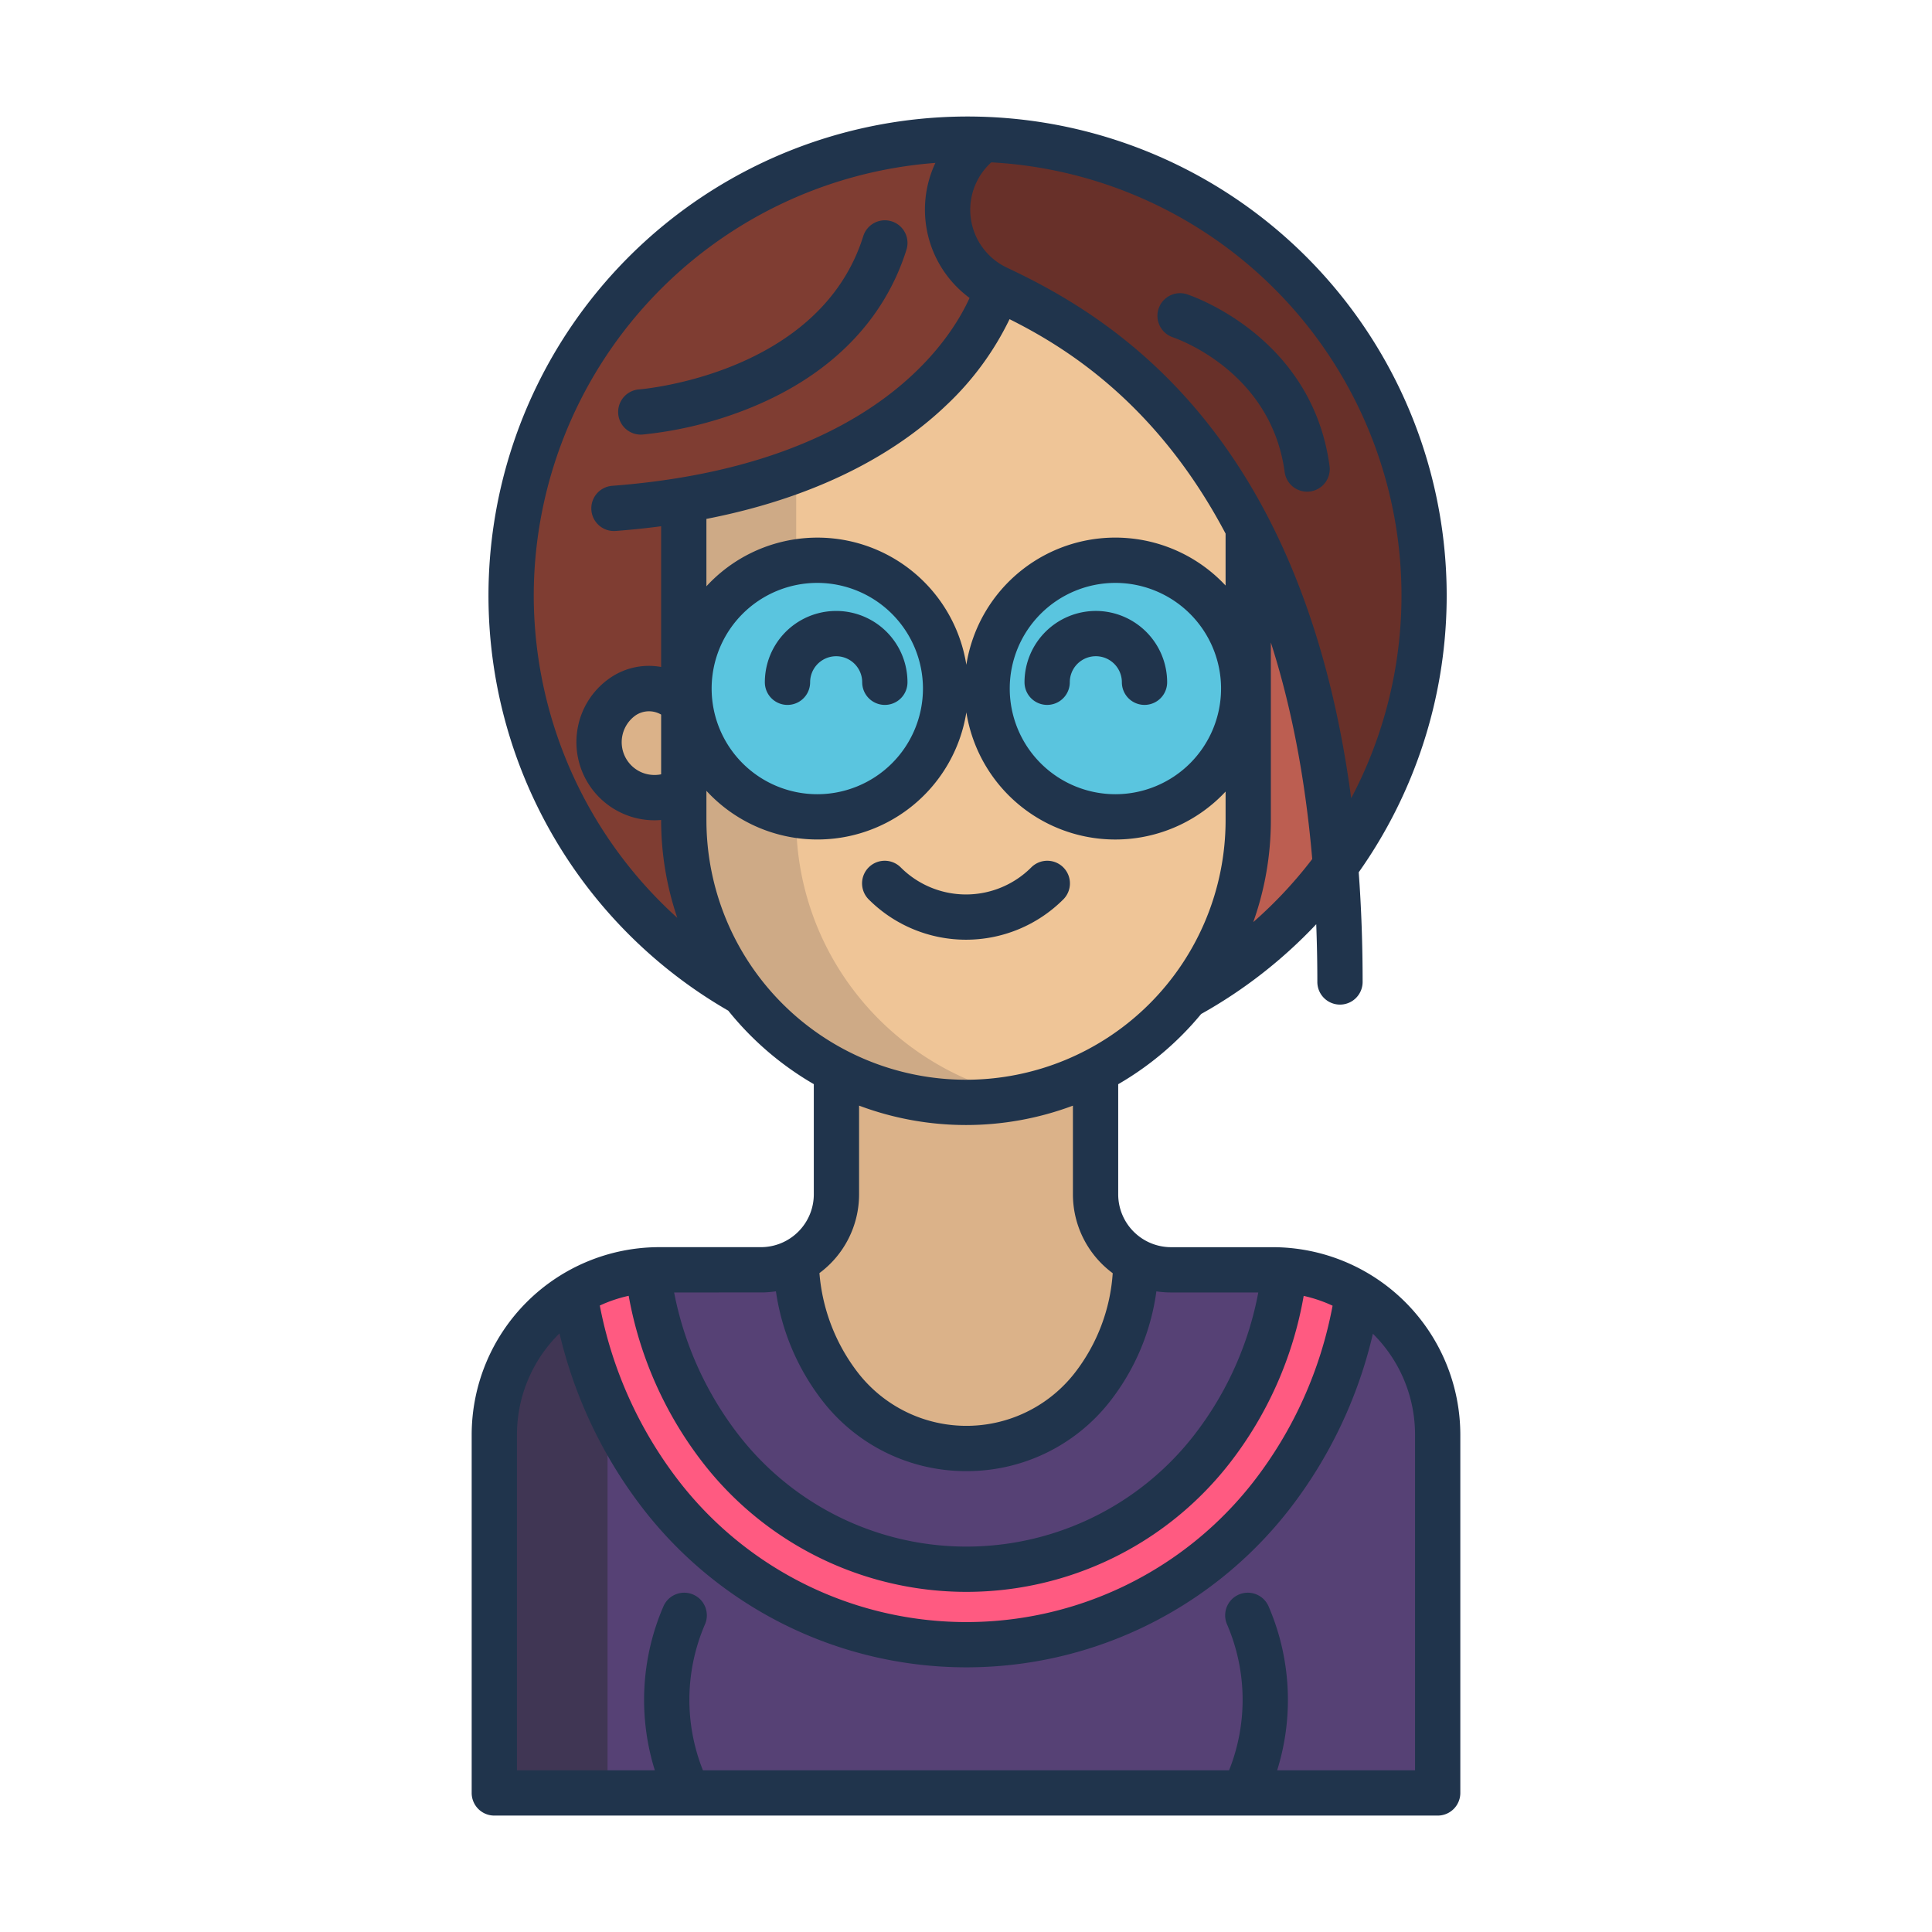 <svg id="Layer_1" height="512" viewBox="0 0 512 512" width="512" xmlns="http://www.w3.org/2000/svg" data-name="Layer 1"><path d="m330.91 140.19c11.22 21.73 19.98 50.61 23.03 89.24a121.532 121.532 0 0 1 -39.49 34.58 74.435 74.435 0 0 0 16.34-46.66v-77.1z" fill="#bc5e51"/><path d="m359.96 342.84-.23.29a114.778 114.778 0 0 1 -22.82 53.24l-.41.52a102.388 102.388 0 0 1 -161.19-.54 115.942 115.942 0 0 1 -23.01-53.66 43.217 43.217 0 0 1 19.35-6.07v.01a95.958 95.958 0 0 0 19.44 47.44 82.394 82.394 0 0 0 129.67.48l.37-.47a94.746 94.746 0 0 0 19.29-47.45 43.277 43.277 0 0 1 19.54 6.21z" fill="#ff5a81"/><path d="m381 475.15h-250v-94.93a43.668 43.668 0 0 1 21.3-37.53 115.942 115.942 0 0 0 23.01 53.66 102.388 102.388 0 0 0 161.19.54l.41-.52a114.778 114.778 0 0 0 22.82-53.24l.23-.29a43.688 43.688 0 0 1 21.04 37.38z" fill="#564175"/><path d="m181.21 132.53c71.8-11.92 83.1-56.16 83.1-56.16a22.958 22.958 0 0 1 -4-39.15c.13-.09.26-.19.39-.29-1.42-.06-2.84-.08-4.27-.08a120.993 120.993 0 0 0 -59.55 226.31 74.459 74.459 0 0 1 -15.67-45.81z" fill="#7f3d32"/><path d="m211 334.22a55.311 55.311 0 0 0 11.66 33.28 42.394 42.394 0 0 0 66.91.01v-.01a54.159 54.159 0 0 0 11.43-33.28l.01-.02a19.8 19.8 0 0 0 9.33 2.31h26.96q1.575 0 3.12.12a94.746 94.746 0 0 1 -19.29 47.45l-.37.47a82.394 82.394 0 0 1 -129.67-.48 95.958 95.958 0 0 1 -19.44-47.44v-.01c1.01-.07 2.02-.11 3.05-.11h26.96a19.8 19.8 0 0 0 9.33-2.31z" fill="#564175"/><path d="m377.4 157.83a120.408 120.408 0 0 1 -23.46 71.6c-3.05-38.63-11.81-67.51-23.03-89.24-20.67-40.07-49.68-55.87-66.6-63.82a22.958 22.958 0 0 1 -4-39.15c.13-.09.26-.19.39-.29a120.972 120.972 0 0 1 116.7 120.9z" fill="#683029"/><path d="m290.34 316.51v-32.7h-68.68v32.7a19.973 19.973 0 0 1 -10.67 17.69l.01.02a55.311 55.311 0 0 0 11.66 33.28 42.394 42.394 0 0 0 66.91.01v-.01a54.159 54.159 0 0 0 11.43-33.28l.01-.02a19.973 19.973 0 0 1 -10.67-17.69z" fill="#dbb289"/><path d="m264.31 76.37s-11.3 44.24-83.1 56.16v84.82a74.79 74.79 0 1 0 149.58 0v-77.1l.12-.06c-20.67-40.07-49.68-55.87-66.6-63.82z" fill="#efc597"/><circle cx="295.59" cy="182.47" fill="#5ac5df" r="34"/><path d="m181.21 186.2v23.16h-.31a14.7 14.7 0 0 1 -15.81-24.76 12.436 12.436 0 0 1 15.81 1.6z" fill="#dbb289"/><path d="m161.523 373.565a116.238 116.238 0 0 1 -9.223-30.875 43.668 43.668 0 0 0 -21.3 37.53v94.78h30v-94.78a43.974 43.974 0 0 1 .523-6.655z" fill="#403654"/><path d="m181 132.53v84.82a74.546 74.546 0 0 0 15.775 45.81 75.484 75.484 0 0 0 24.885 20.65 75 75 0 0 0 49.34 6.817 74.317 74.317 0 0 1 -19.34-6.817 75.484 75.484 0 0 1 -24.885-20.65 74.546 74.546 0 0 1 -15.775-45.81v-92.681a158.22 158.22 0 0 1 -30 7.861z" fill="#ceaa86"/><circle cx="216.59" cy="182.47" fill="#5ac5df" r="34"/><g fill="#20344c"><path d="m131 481.149h250a6 6 0 0 0 6-6v-94.932a49.76 49.76 0 0 0 -49.7-49.7h-26.964a14.017 14.017 0 0 1 -14-14v-29.19a81.378 81.378 0 0 0 21.979-18.609 127.109 127.109 0 0 0 30.5-23.788c.187 4.952.294 10.037.294 15.3a6 6 0 0 0 12 0q0-15.054-1.034-29.063a126.967 126.967 0 1 0 -167.075 36.672 81.454 81.454 0 0 0 22.667 19.47v29.2a14.017 14.017 0 0 1 -14 14h-26.967a49.76 49.76 0 0 0 -49.7 49.7v94.932a6 6 0 0 0 6 6.008zm193.792-325.975a39.969 39.969 0 0 0 -68.7 21 39.973 39.973 0 0 0 -68.886-20.8v-17.859c32.662-6.369 52.34-19.36 63.607-30.156a77.481 77.481 0 0 0 16.727-22.774c14.577 7.284 38.938 22.114 57.252 56.827zm-1.2 27.3a28 28 0 1 1 -28-28 28.031 28.031 0 0 1 28.002 27.999zm-79 0a28 28 0 1 1 -28-28 28.031 28.031 0 0 1 28.002 27.999zm87.537 61.888a80.384 80.384 0 0 0 4.661-27.014v-47.082c5.148 16.042 9.039 34.989 10.966 57.391a114.956 114.956 0 0 1 -15.625 16.704zm-69.429-201.336a114.953 114.953 0 0 1 95.376 168.518c-4.944-37.223-15.912-68.162-32.8-92.333-19.413-27.785-42.634-40.855-58.412-48.269a16.96 16.96 0 0 1 -4.164-27.916zm-121.252 114.806a115.129 115.129 0 0 1 106.44-114.661 29.067 29.067 0 0 0 9.054 35.782c-5.259 11.637-26.086 44.571-94.675 49.79a6 6 0 0 0 .449 11.984c.153 0 .307-.006.461-.018 4.175-.318 8.177-.74 12.031-1.247v37.293a18.114 18.114 0 0 0 -13.529 2.905 20.553 20.553 0 0 0 -8.718 14.1 20.712 20.712 0 0 0 20.523 23.625c.576 0 1.151-.033 1.724-.081v.038a80.416 80.416 0 0 0 4.283 25.9 115.257 115.257 0 0 1 -38.043-85.41zm33.76 31.538v15.83a8.81 8.81 0 0 1 -5.056-.463 8.7 8.7 0 0 1 -1.649-15.2 6.371 6.371 0 0 1 6.705-.167zm12 27.977v-7.772a39.973 39.973 0 0 0 68.886-20.8 39.969 39.969 0 0 0 68.7 21v7.575a68.792 68.792 0 1 1 -137.584 0zm107.675 120.061a48.406 48.406 0 0 1 -10.018 26.374l-.031.04a36.389 36.389 0 0 1 -57.436 0 49.625 49.625 0 0 1 -10.24-26.439 25.977 25.977 0 0 0 10.506-20.865v-23.518a80.691 80.691 0 0 0 56.672.008v23.51a25.976 25.976 0 0 0 10.547 20.89zm-93.219 5.106a26.181 26.181 0 0 0 3.965-.3 61.7 61.7 0 0 0 12.3 28.976 48.083 48.083 0 0 0 38.188 18.673 48.081 48.081 0 0 0 38.156-18.631l.032-.04a60.476 60.476 0 0 0 12.145-28.968 26.067 26.067 0 0 0 3.885.292h23.125a88.15 88.15 0 0 1 -17.052 37.863l-.349.446a76.388 76.388 0 0 1 -120.231-.441 89.42 89.42 0 0 1 -17.18-37.868zm-35.055.884a101.435 101.435 0 0 0 19.75 44.354 88.388 88.388 0 0 0 139.126.5l.378-.481a100.2 100.2 0 0 0 19.627-44.348 37.351 37.351 0 0 1 7.658 2.6 108.573 108.573 0 0 1 -20.96 46.648l-.394.5a96.388 96.388 0 0 1 -151.75-.5 109.776 109.776 0 0 1 -21.088-46.691 37.387 37.387 0 0 1 7.653-2.58zm-29.609 36.819a37.585 37.585 0 0 1 11.275-26.857 121.673 121.673 0 0 0 22.3 46.674 108.386 108.386 0 0 0 170.644.562l.423-.538a120.5 120.5 0 0 0 22.19-46.6 37.584 37.584 0 0 1 11.168 26.759v88.932h-36.539a62.533 62.533 0 0 0 -2.248-43.384 6 6 0 1 0 -11.013 4.764 50.45 50.45 0 0 1 .518 38.62h-139.436a50.45 50.45 0 0 1 .518-38.62 6 6 0 1 0 -11.013-4.764 62.533 62.533 0 0 0 -2.248 43.384h-36.539z"/><path d="m290.406 161.906a18.924 18.924 0 0 0 -18.9 18.9 6 6 0 0 0 12 0 6.9 6.9 0 1 1 13.8 0 6 6 0 0 0 12 0 18.924 18.924 0 0 0 -18.9-18.9z"/><path d="m202.692 180.809a6 6 0 0 0 12 0 6.9 6.9 0 1 1 13.8 0 6 6 0 0 0 12 0 18.9 18.9 0 1 0 -37.8 0z"/><path d="m281.752 238.385a6 6 0 1 0 -8.485-8.485 24.449 24.449 0 0 1 -34.534 0 6 6 0 1 0 -8.485 8.485 36.46 36.46 0 0 0 51.5 0z"/><path d="m169.82 115.178c.141 0 .283-.006.426-.015a103.107 103.107 0 0 0 29.381-7.408c20.735-8.625 34.772-23.007 40.6-41.593a6 6 0 0 0 -11.451-3.588c-11.477 36.632-58.7 40.568-59.37 40.618a6 6 0 0 0 .419 11.986z"/><path d="m310.715 89.351c1.067.356 26.169 9.014 29.742 35.807a6 6 0 0 0 11.894-1.586c-4.586-34.4-36.543-45.183-37.9-45.625a6 6 0 0 0 -3.734 11.4z"/></g></svg>